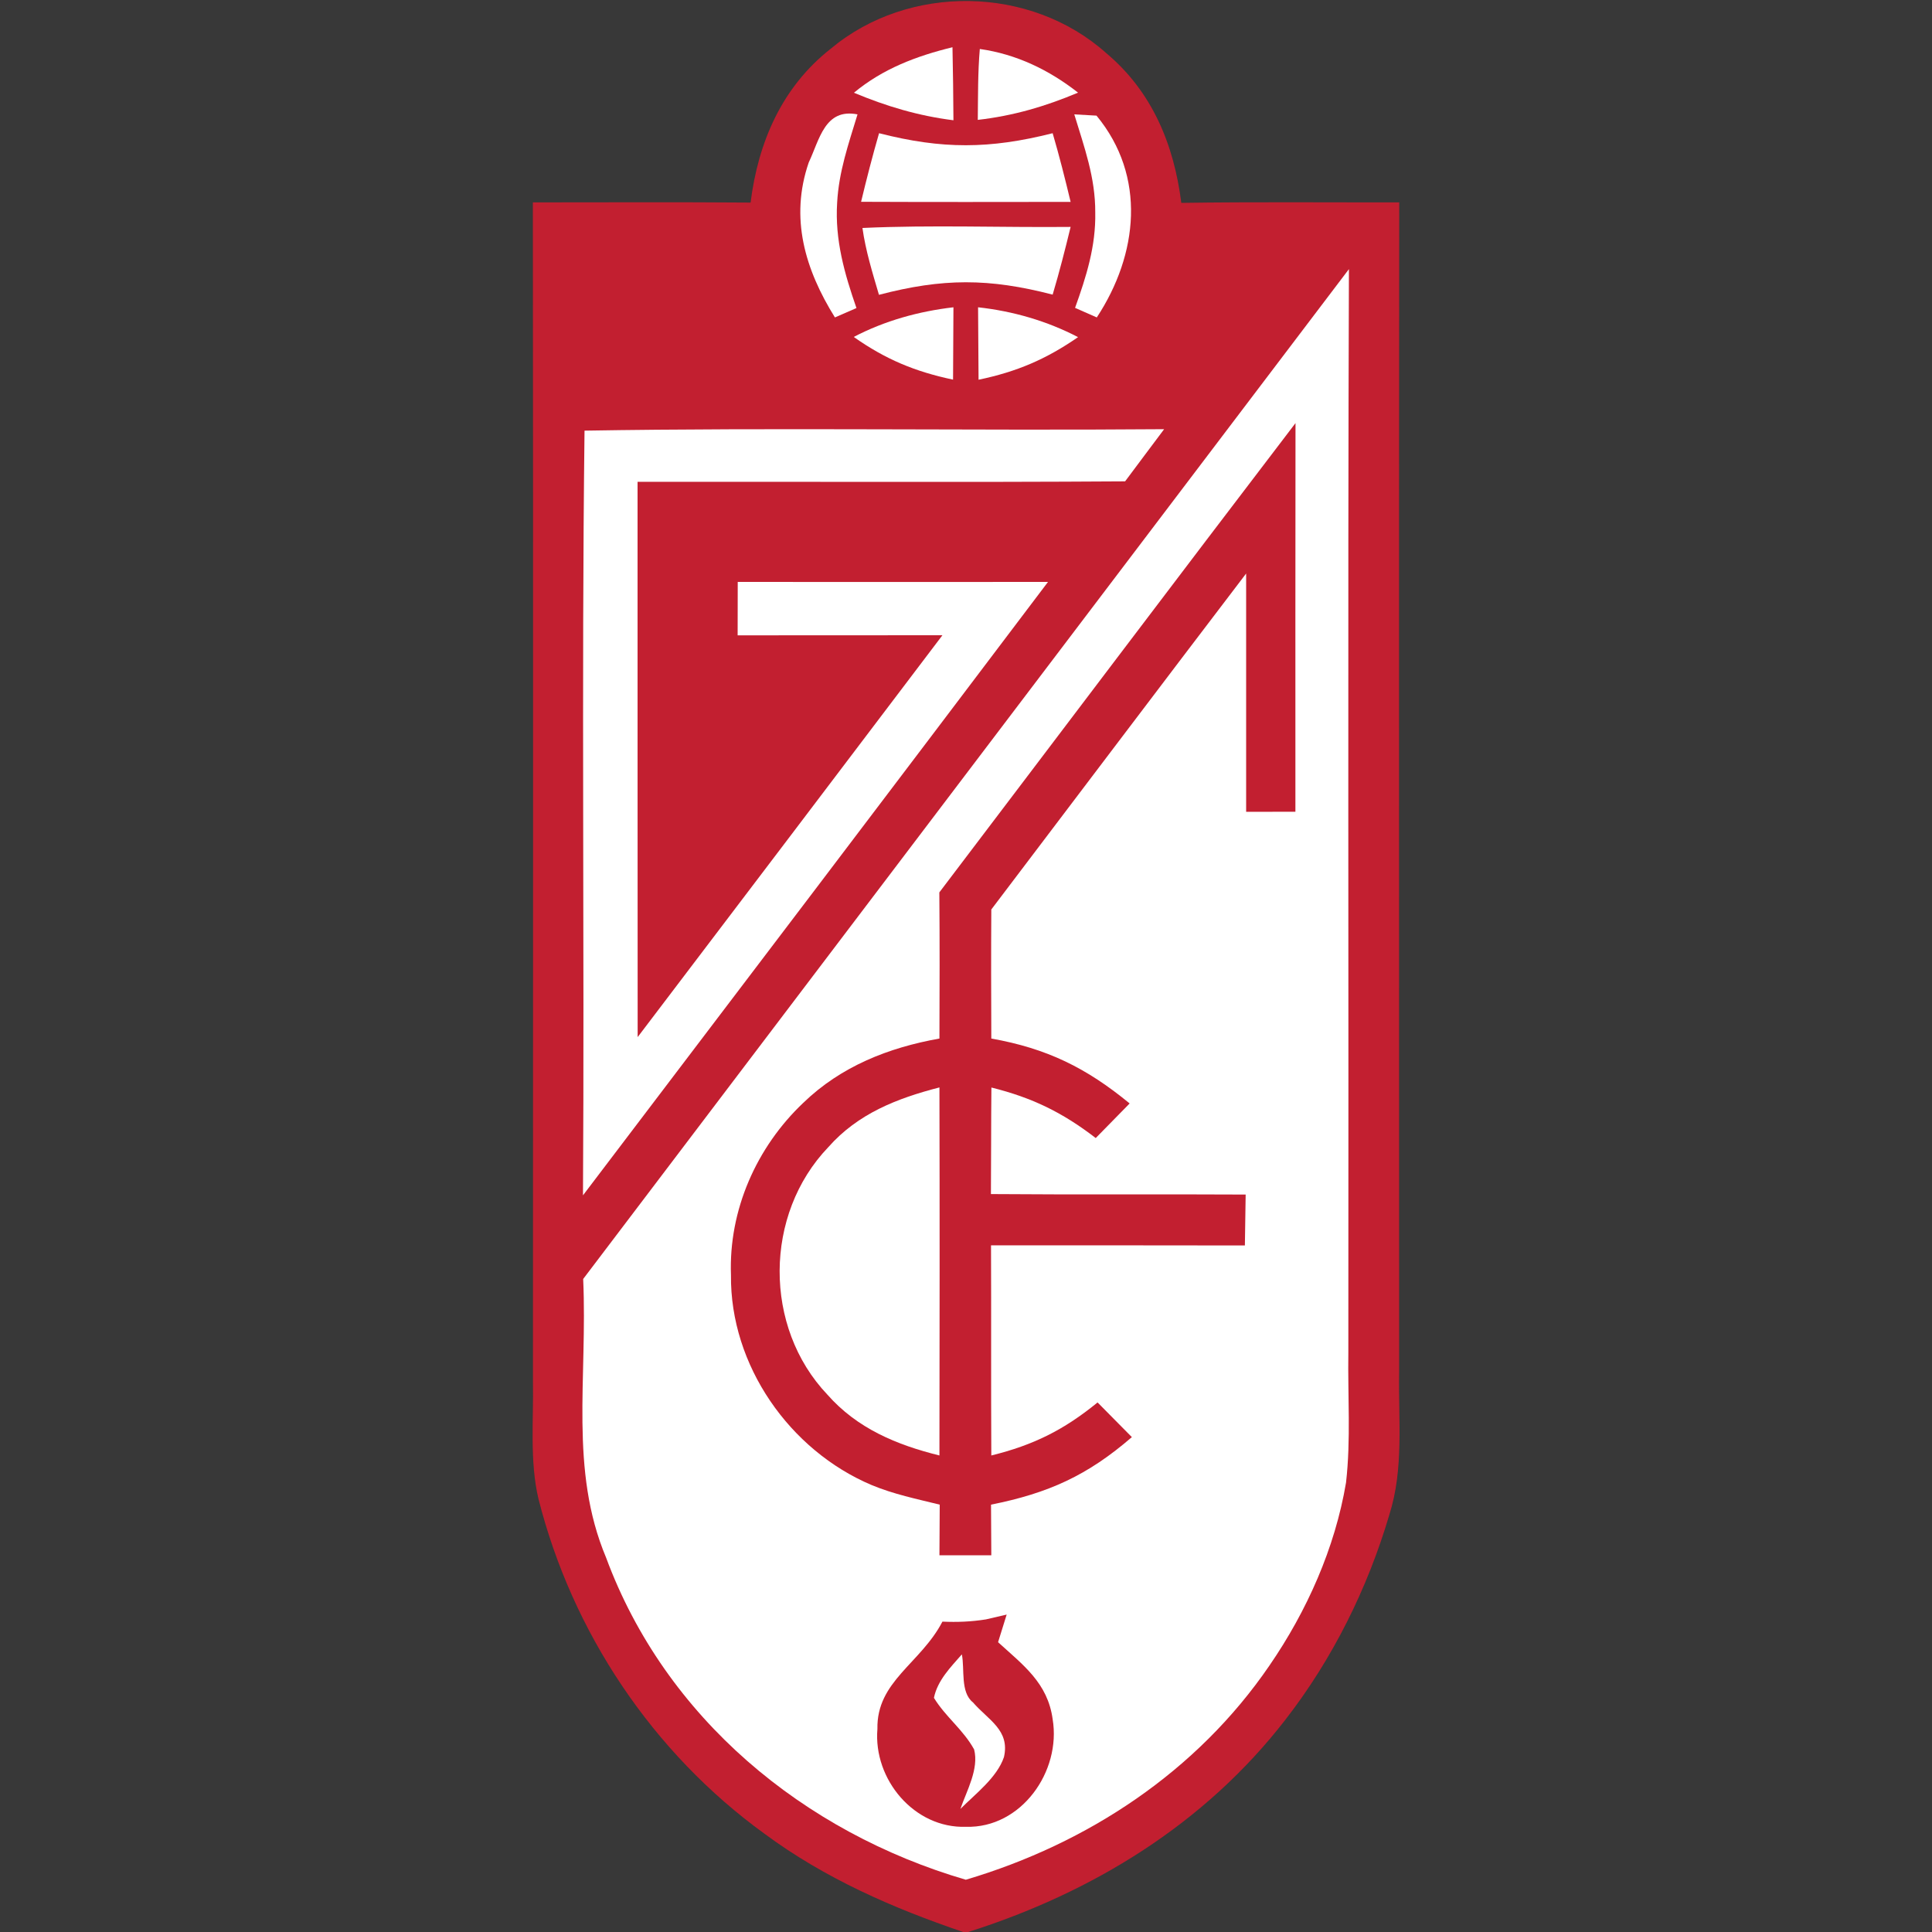<?xml version="1.0" encoding="UTF-8" standalone="no"?>
<svg xmlns:dc="http://purl.org/dc/elements/1.1/" xmlns:cc="http://creativecommons.org/ns#" xmlns:rdf="http://www.w3.org/1999/02/22-rdf-syntax-ns#" xmlns:svg="http://www.w3.org/2000/svg" xmlns="http://www.w3.org/2000/svg" xmlns:sodipodi="http://sodipodi.sourceforge.net/DTD/sodipodi-0.dtd" xmlns:inkscape="http://www.inkscape.org/namespaces/inkscape" inkscape:version="1.0 (4035a4f, 2020-05-01)" sodipodi:docname="83.svg" id="svg3985" height="200.0pt" width="200.0pt" viewBox="0 0 200 200" version="1.1">
  <rect x="0" y="0" width="200" height="200" fill="#333333" stroke="none"/>
  <defs id="defs3989"/>
  <sodipodi:namedview inkscape:current-layer="svg3985" inkscape:cy="133.33333" inkscape:cx="133.33333" inkscape:zoom="1.75125" showgrid="false" id="namedview3987" inkscape:window-height="480" inkscape:window-width="640" inkscape:pageshadow="2" inkscape:pageopacity="0" guidetolerance="10" gridtolerance="10" objecttolerance="10" borderopacity="1" bordercolor="#666666" pagecolor="#ffffff"/>
  <path style="fill:#ffffff;fill-opacity:0.024" id="path3953" fill="#ffffff" d="M 0.00 0.00 L 200.00 0.00 L 200.00 200.00 L 100.23 200.00 C 113.11 195.92 124.73 188.80 133.06 178.03 C 137.95 171.74 141.58 164.42 143.83 156.79 C 145.34 152.01 144.75 147.11 144.84 142.00 C 144.84 101.65 144.81 61.30 144.85 20.95 C 137.33 20.96 129.81 20.89 122.29 21.00 C 121.53 14.96 119.27 9.48 114.52 5.50 C 106.68 -1.52 94.07 -1.71 86.00 5.04 C 80.95 9.00 78.48 14.71 77.70 20.97 C 70.19 20.91 62.67 20.95 55.16 20.95 C 55.20 61.63 55.18 102.32 55.17 143.00 C 55.24 146.98 54.82 151.28 55.74 155.16 C 59.24 169.00 67.57 181.45 79.14 189.83 C 85.40 194.46 92.38 197.51 99.70 200.00 L 0.00 200.00 L 0.00 0.00 Z"/>
  <path id="path3955" fill="#c21f30" d="M 114.52 5.50 C 119.27 9.48 121.53 14.96 122.29 21.00 C 129.81 20.89 137.33 20.96 144.85 20.95 C 144.81 61.30 144.84 101.65 144.84 142.00 C 144.75 147.11 145.34 152.01 143.83 156.79 C 141.58 164.42 137.95 171.74 133.06 178.03 C 124.73 188.80 113.11 195.92 100.23 200.00 L 99.70 200.00 C 92.38 197.51 85.40 194.46 79.14 189.83 C 67.57 181.45 59.24 169.00 55.74 155.16 C 54.82 151.28 55.24 146.98 55.17 143.00 C 55.18 102.32 55.20 61.63 55.16 20.95 C 62.67 20.95 70.19 20.91 77.70 20.97 C 78.48 14.71 80.95 9.00 86.00 5.04 C 94.07 -1.71 106.68 -1.52 114.52 5.50 Z"/>
  <path id="path3957" fill="#ffffff" d="M 101.43 5.07 C 105.23 5.61 108.60 7.24 111.60 9.59 C 108.20 11.02 104.89 11.99 101.22 12.41 C 101.25 9.97 101.22 7.50 101.43 5.07 Z"/>
  <path id="path3959" fill="#ffffff" d="M 98.60 4.89 C 98.65 7.41 98.69 9.93 98.70 12.45 C 95.06 11.99 91.77 11.01 88.40 9.60 C 91.38 7.12 94.87 5.80 98.60 4.89 Z"/>
  <path id="path3961" fill="#ffffff" d="M 88.77 11.84 C 87.84 14.90 86.83 17.77 86.66 21.00 C 86.42 24.83 87.42 28.32 88.66 31.89 C 87.92 32.21 87.17 32.53 86.43 32.86 C 83.34 27.90 81.74 22.57 83.72 16.82 C 84.84 14.45 85.38 11.18 88.77 11.84 Z"/>
  <path id="path3963" fill="#ffffff" d="M 111.21 11.84 L 113.51 11.97 C 118.70 18.25 117.82 26.35 113.54 32.86 C 112.79 32.53 112.04 32.20 111.29 31.87 C 112.45 28.64 113.45 25.48 113.38 22.00 C 113.40 18.38 112.24 15.23 111.21 11.84 Z"/>
  <path id="path3965" fill="#ffffff" d="M 91.00 13.79 C 97.53 15.46 102.44 15.44 108.97 13.79 C 109.66 16.14 110.26 18.52 110.83 20.90 C 103.60 20.91 96.37 20.92 89.14 20.89 C 89.71 18.51 90.32 16.14 91.00 13.79 Z"/>
  <path id="path3967" fill="#ffffff" d="M 89.28 23.60 C 96.45 23.27 103.66 23.56 110.83 23.49 C 110.26 25.84 109.66 28.18 108.97 30.50 C 102.38 28.79 97.58 28.79 90.99 30.52 C 90.32 28.24 89.61 25.96 89.28 23.60 Z"/>
  <path id="path3969" fill="#ffffff" d="M 139.64 27.86 C 139.51 65.24 139.62 102.62 139.58 140.00 C 139.51 144.47 139.85 149.03 139.34 153.48 C 138.20 160.25 135.29 166.78 131.41 172.42 C 123.91 183.38 112.62 190.84 99.98 194.59 C 83.19 189.68 68.88 177.85 62.74 161.24 C 58.92 152.14 60.83 142.73 60.37 132.40 C 86.80 97.55 113.21 62.70 139.64 27.86 Z"/>
  <path id="path3971" fill="#ffffff" d="M 98.70 31.81 C 98.68 34.30 98.67 36.80 98.66 39.30 C 94.73 38.47 91.67 37.20 88.38 34.88 C 91.59 33.20 95.10 32.23 98.70 31.81 Z"/>
  <path id="path3973" fill="#ffffff" d="M 101.25 31.81 C 104.87 32.21 108.37 33.22 111.60 34.90 C 108.27 37.20 105.26 38.48 101.30 39.31 C 101.28 36.81 101.27 34.31 101.25 31.81 Z"/>
  <path id="path3975" fill="#ffffff" d="M 60.51 44.58 C 80.44 44.25 100.55 44.59 120.51 44.43 C 119.17 46.23 117.81 48.02 116.47 49.83 C 99.65 49.94 82.82 49.85 66.00 49.88 C 66.01 69.04 65.99 88.20 66.01 107.36 C 76.54 93.51 87.05 79.63 97.56 65.76 C 90.49 65.77 83.43 65.76 76.36 65.77 C 76.37 63.93 76.37 62.09 76.37 60.24 C 87.08 60.25 97.79 60.25 108.49 60.24 C 92.48 81.43 76.42 102.59 60.35 123.74 C 60.51 97.43 60.19 70.85 60.51 44.58 Z"/>
  <path id="path3977" fill="#c21f30" d="M 134.11 43.80 C 134.09 57.21 134.10 70.62 134.10 84.03 C 132.40 84.03 130.70 84.03 129.00 84.04 C 129.00 75.81 129.00 67.59 129.00 59.37 C 120.18 70.94 111.41 82.56 102.62 94.15 C 102.59 98.60 102.60 103.05 102.62 107.51 C 108.37 108.53 112.46 110.54 116.94 114.23 C 115.77 115.42 114.60 116.61 113.43 117.81 C 109.99 115.16 106.85 113.63 102.63 112.58 C 102.59 116.25 102.61 119.93 102.58 123.61 C 111.37 123.68 120.16 123.61 128.95 123.66 C 128.92 125.41 128.89 127.17 128.87 128.93 C 120.11 128.91 111.35 128.92 102.59 128.92 C 102.62 136.17 102.58 143.42 102.62 150.67 C 107.00 149.59 110.14 148.02 113.62 145.18 C 114.80 146.38 115.99 147.57 117.17 148.77 C 112.58 152.74 108.54 154.57 102.59 155.76 C 102.60 157.51 102.61 159.25 102.62 161.00 C 100.83 161.00 99.04 161.00 97.25 161.00 C 97.26 159.25 97.27 157.51 97.28 155.76 C 94.89 155.17 92.51 154.68 90.25 153.74 C 81.73 150.15 75.57 141.32 75.67 132.00 C 75.42 125.28 78.31 118.75 83.16 114.16 C 87.06 110.39 91.97 108.45 97.25 107.51 C 97.27 102.47 97.28 97.42 97.24 92.38 C 109.53 76.19 121.77 59.96 134.11 43.80 Z"/>
  <path id="path3979" fill="#ffffff" d="M 97.25 112.57 C 97.28 125.27 97.27 137.97 97.25 150.67 C 92.81 149.57 88.73 147.87 85.65 144.37 C 79.01 137.38 79.08 125.71 85.74 118.76 C 88.81 115.28 92.86 113.70 97.25 112.57 Z"/>
  <path id="path3981" fill="#c21f30" d="M 102.06 167.64 C 102.78 167.48 103.49 167.31 104.21 167.14 C 103.91 168.09 103.62 169.04 103.32 170.00 C 105.92 172.37 108.46 174.22 108.97 177.97 C 109.87 183.38 105.72 189.27 100.00 189.11 C 94.64 189.29 90.39 184.20 90.83 178.98 C 90.73 174.04 95.29 172.22 97.56 167.87 C 99.09 167.94 100.54 167.88 102.06 167.64 Z"/>
  <path id="path3983" fill="#ffffff" d="M 99.57 171.26 C 99.88 172.78 99.39 175.18 100.72 176.23 C 102.29 178.05 104.57 179.09 103.93 181.89 C 103.21 184.02 100.97 185.70 99.42 187.26 C 100.07 185.37 101.36 183.12 100.84 181.10 C 99.71 179.05 97.88 177.73 96.68 175.76 C 97.05 173.95 98.40 172.60 99.57 171.26 Z"/>
</svg>